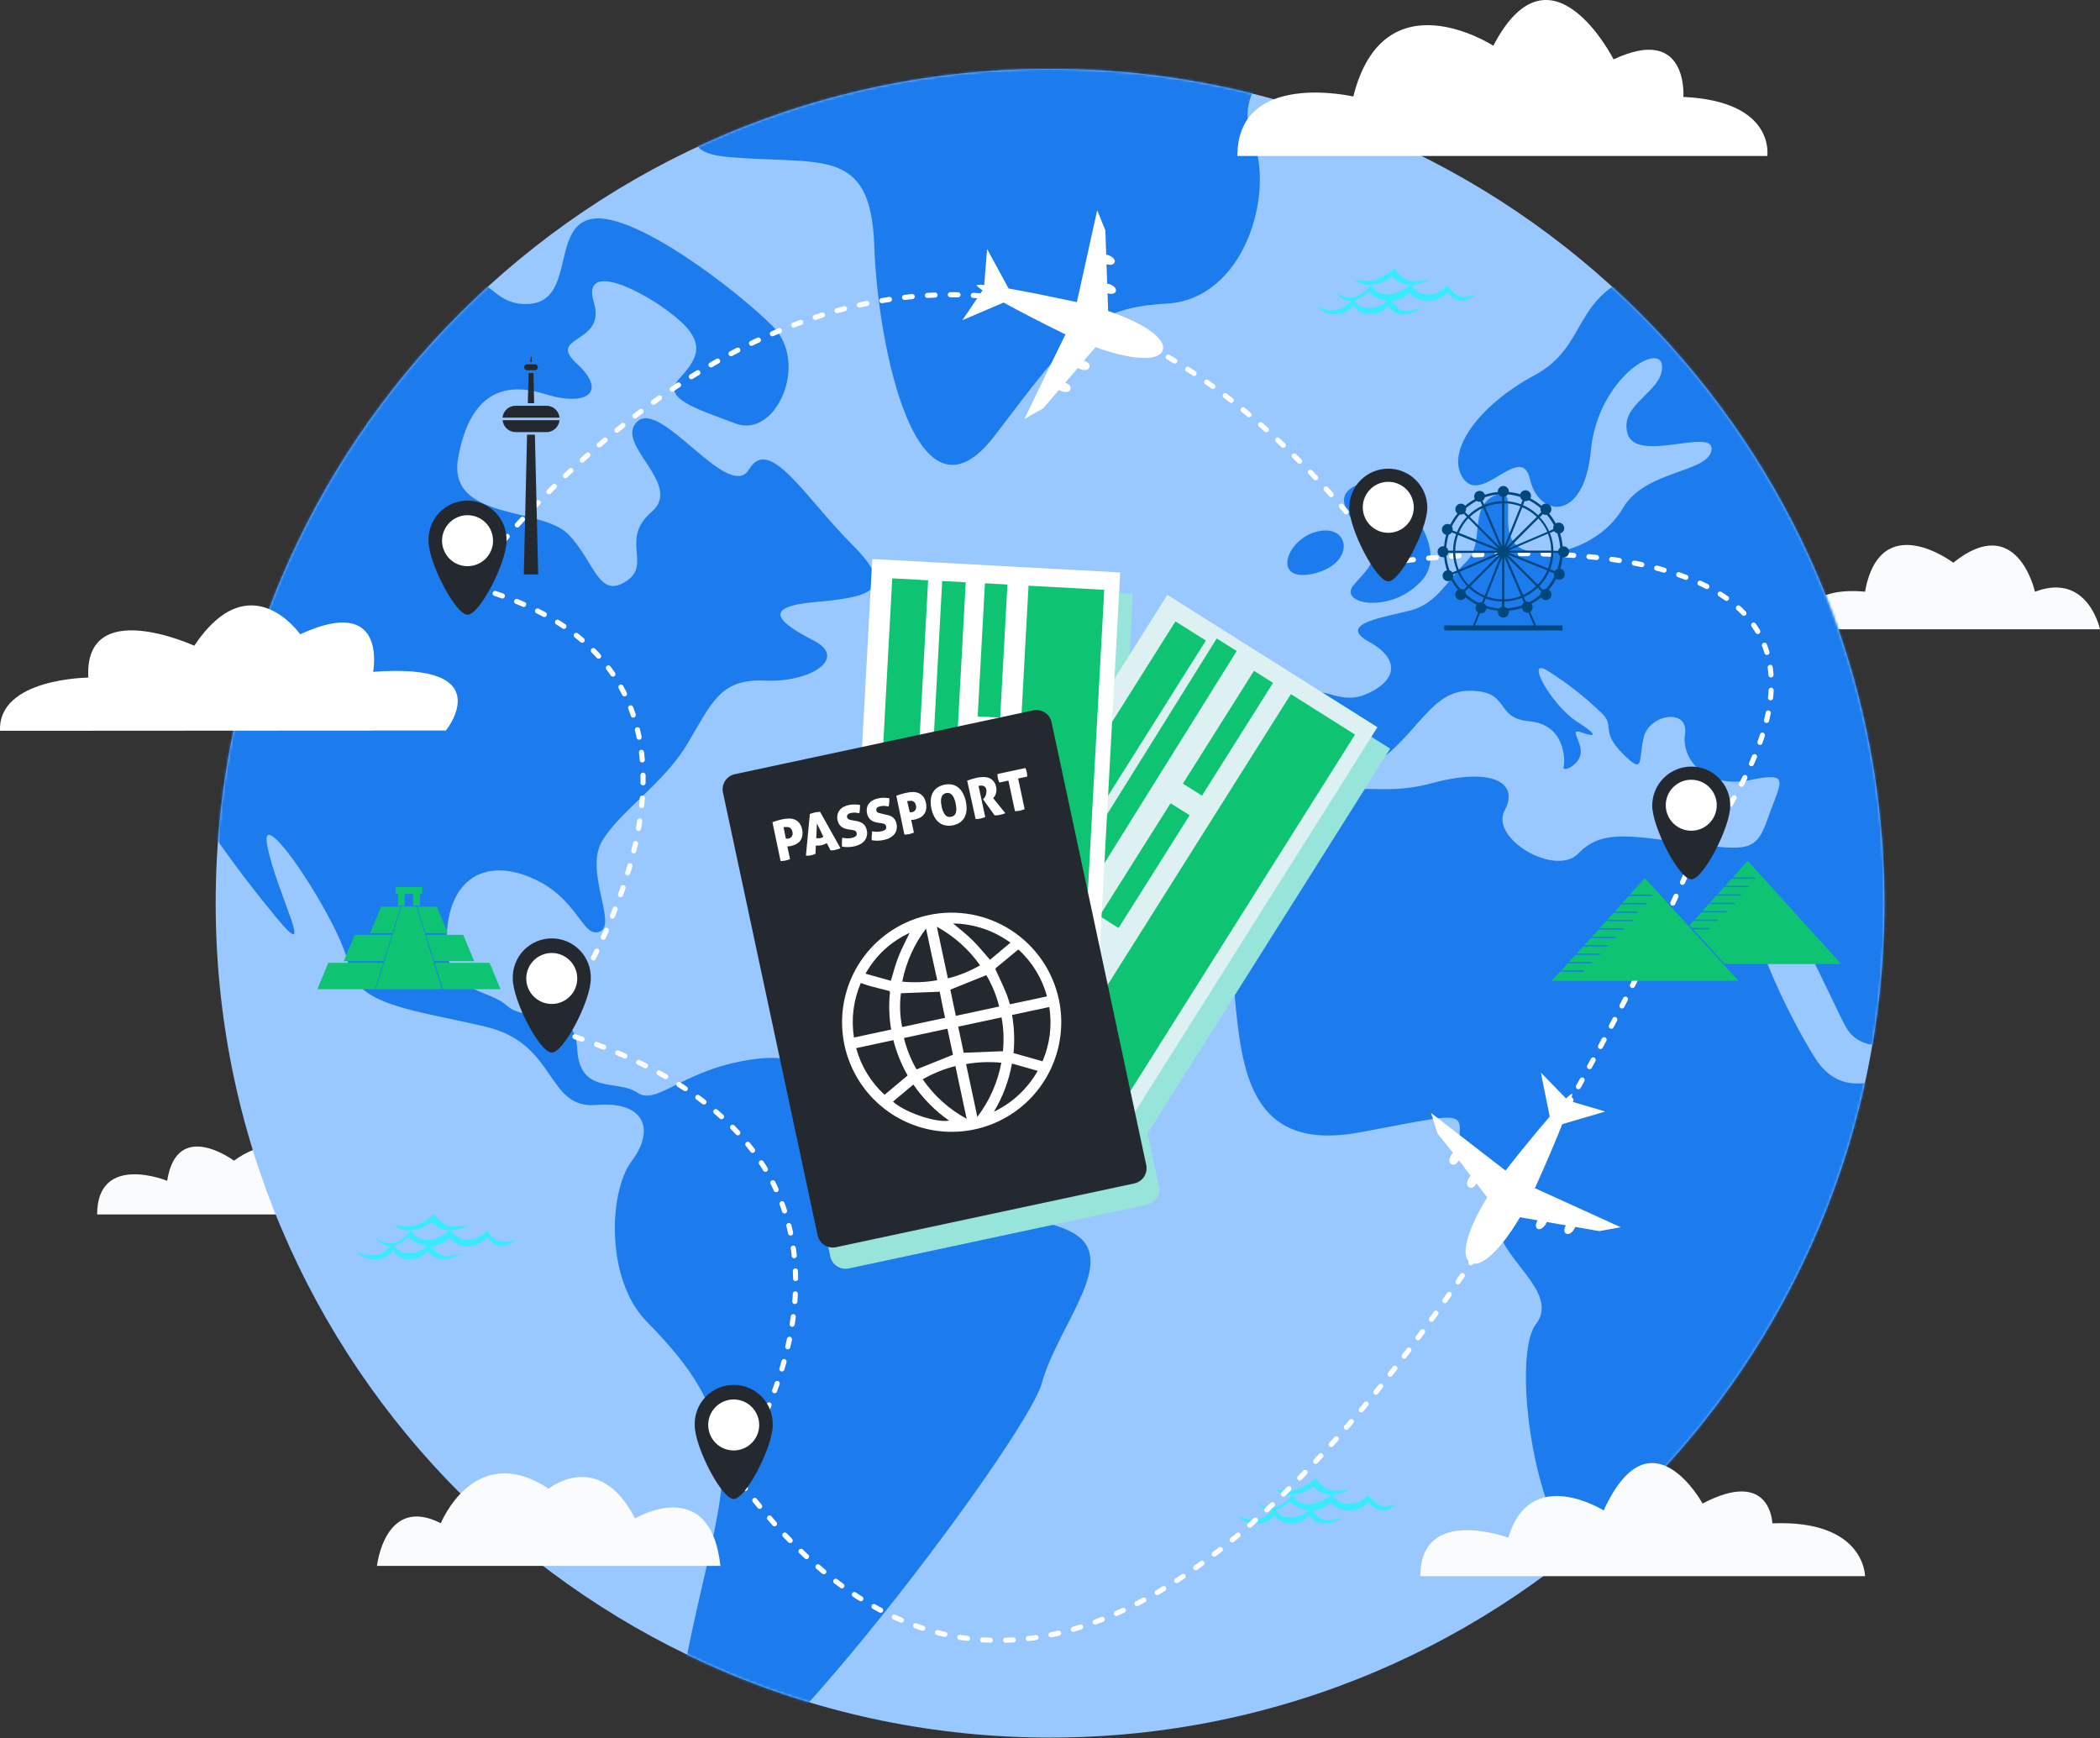 <svg width="824" height="682" viewBox="0 0 824 682" fill="none" xmlns="http://www.w3.org/2000/svg">
<rect x="0" y="0" width="824" height="682" fill="#333333" stroke="none"/>
<path d="M38.111 476.521H130.769C130.769 476.521 134.602 457.337 117.355 465.002C117.355 465.002 114.154 439.458 91.789 455.42C91.789 455.42 69.425 438.679 65.592 463.338C65.592 463.254 38.111 452.219 38.111 476.521Z" fill="#F9FBFC"/>
<path d="M709.272 246.919H824C824 246.919 819.262 224.302 798.477 232.177C798.477 232.177 791.549 200.589 766.426 220.785C766.426 220.785 737.849 199.136 731.784 232.177C731.784 232.241 705.819 228.576 709.272 246.919Z" fill="#F9FBFC"/>
<path d="M412.008 681.78C592.814 681.78 739.386 535.208 739.386 354.402C739.386 173.596 592.814 27.023 412.008 27.023C231.202 27.023 84.629 173.596 84.629 354.402C84.629 535.208 231.202 681.78 412.008 681.78Z" fill="#99C7FF"/>
<mask id="mask0_28_4" style="mask-type:luminance" maskUnits="userSpaceOnUse" x="84" y="27" width="656" height="655">
<path d="M412.008 681.78C592.814 681.78 739.386 535.208 739.386 354.402C739.386 173.596 592.814 27.023 412.008 27.023C231.202 27.023 84.629 173.596 84.629 354.402C84.629 535.208 231.202 681.78 412.008 681.78Z" fill="white"/>
</mask>
<g mask="url(#mask0_28_4)">
<path d="M5.891 111.574C42.891 98.244 106.573 117.007 122.83 124.967C139.087 132.927 157.871 128.779 174.066 114.101C190.26 99.423 190.449 120.945 208.139 119.218C225.828 117.491 216.162 87.967 232.819 85.798C249.477 83.629 288.499 113.364 303.113 127.915C317.728 142.467 304.461 172.138 288.688 166.2C272.915 160.261 259.543 156.302 266.45 148.679C273.357 141.056 277.906 134.844 264.934 124.251C251.962 113.659 227.955 102.097 233.009 118.649C238.063 135.202 214.182 131.537 226.333 142.677C238.484 153.817 230.377 159.819 213.698 154.576C197.02 149.332 184.216 154.997 179.773 179.656C175.329 204.316 212.519 198.82 222.964 209.623C233.409 220.426 234.736 234.893 245.434 228.239C256.131 221.584 242.97 211.708 255.689 200.863C268.409 190.017 240.653 174.202 250.087 165.379C259.522 156.555 286.056 197.409 293.995 184.079C301.934 170.749 316.022 195.345 334.47 213.793C352.917 232.24 340.408 234.346 319.35 236.283C298.291 238.221 305.851 244.412 319.35 251.382C332.848 258.353 317.875 267.913 299.997 267.05C282.118 266.187 278.938 276.653 269.504 292.194C260.069 307.735 243.833 317.759 236.42 329.721C229.008 341.682 242.359 362.656 235.346 365.52C228.334 368.384 227.07 352.19 208.223 344.293C189.375 336.396 175.729 345.767 175.245 368.069C174.761 390.37 190.681 387.232 198.936 394.624C207.191 402.015 225.575 393.149 226.481 411.471C227.386 429.792 242.359 423.327 250.13 428.76C257.9 434.193 268.682 418.609 297.722 415.366C326.762 412.123 355.781 437.668 366.31 461.148C376.84 484.628 402.11 473.299 420.916 483.681C439.721 494.063 415.251 519.481 408.765 542.793C402.279 566.104 277.801 730.425 268.03 702.965C258.258 675.504 278.79 617.909 282.771 586.321C286.751 554.733 269.756 534.959 253.625 518.407C237.494 501.854 238.884 467.445 247.876 455.567C256.868 443.69 253.541 431.918 233.914 433.561C214.288 435.204 218.605 409.638 190.955 402.963C163.305 396.287 139.656 394.834 136.729 378.577C133.801 362.32 101.16 312.916 104.867 331.827C108.573 350.737 124.851 380.03 108.152 359.687C91.452 339.345 52.789 290.194 59.38 262.607C65.971 235.02 21.201 241.864 16.273 213.077C11.345 184.289 -16.326 170.685 -66.762 186.606C-117.197 202.526 -132.76 143.688 -116.797 124.862C-82.577 84.471 -31.13 124.799 5.891 111.574ZM357.571 4.49C302.608 18.221 247.75 57.895 284.603 61.475C321.455 65.055 341.672 56.484 343.041 96.306C344.409 136.128 359.719 211.097 390.317 170.917C420.916 130.737 427.823 120.818 457.937 119.113C488.051 117.407 500.454 76.237 491.483 54.357C482.512 32.477 506.224 19.4 523.514 14.598C540.803 9.797 507.193 -33.184 357.676 4.385L357.571 4.49ZM645.127 106.667C616.403 115.596 623.69 135.707 602.084 147.268C580.477 158.829 566.81 177.193 574.16 187.764C581.509 198.335 596.966 173.213 600.336 188.059C603.705 202.905 621.542 205.243 624.216 176.856C626.891 148.469 651.761 133.58 652.161 143.73C652.561 153.881 635.104 158.471 638.641 170.222C642.179 181.973 672.799 167.442 671.556 176.54C670.314 185.637 645.528 184.374 636.872 199.283C628.217 214.193 607.517 220.468 596.861 215.182C586.205 209.897 597.282 189.912 586.669 194.355C576.055 198.799 582.857 212.992 575.444 220.3C568.032 227.607 563.862 236.725 553.649 239.463C543.435 242.201 524.166 244.665 537.265 251.888C550.363 259.111 547.373 267.787 535.559 272.567C523.745 277.348 515.996 265.365 513.7 276.779C511.405 288.193 513.869 313.569 534.59 302.618C555.312 291.668 560.05 271.03 576.539 271.03C593.028 271.03 586.142 281.812 600.104 283.013C614.066 284.213 614.255 298.259 613.518 300.786C612.781 303.313 619.478 300.449 620.215 295.774C620.952 291.099 615.329 285.561 620.468 287.351C625.606 289.141 628.028 289.077 618.488 282.949C608.949 276.821 597.766 257.11 607.517 263.344C615.086 268.123 622.143 273.67 628.575 279.896C633.777 284.887 627.859 286.803 636.725 295.711C645.591 304.619 642.706 297.985 645.022 289.098C647.339 280.212 662.69 277.664 661.153 288.088C659.616 298.512 670.04 309.504 686.571 306.072C703.102 302.639 698.68 306.682 693.857 320.581C689.035 334.48 686.15 333.911 661.932 330.753C637.715 327.594 628.091 325.846 619.204 334.964C610.317 344.083 584.457 329.089 590.417 317.928C596.377 306.767 584.879 301.081 561.967 307.272C539.055 313.463 531.495 304.029 521.008 316.706C510.52 329.384 481.501 357.118 484.323 389.001C487.145 420.884 490.641 452.324 533.853 444.259C577.066 436.193 573.57 435.204 572.075 450.998C570.58 466.792 600.336 456.747 589.659 473.109C578.982 489.472 613.982 504.697 602.652 519.586C591.323 534.474 605.474 624.985 633.777 616.456C662.08 607.927 729.615 564.272 718.917 532.221C708.219 500.17 710.494 485.639 731.552 465.044C752.611 444.448 769.458 411.702 753.369 418.062C737.28 424.422 722.518 431.392 712.157 415.072C701.796 398.751 680.717 355.812 691.246 353.349C701.775 350.885 717.148 389.843 724.266 402.921C731.384 415.998 753.243 410.291 772.912 395.887C792.58 381.483 796.539 374.07 782.725 367.647C768.91 361.224 763.772 371.501 755.18 355.244C746.588 338.987 759.918 340.776 766.131 349.284C772.343 357.792 790.411 358.276 803.341 354.338C816.271 350.4 843.774 361.667 846.322 377.503C848.87 393.339 866.412 448.092 880.585 413.303C894.757 378.514 918.49 357.139 925.84 382.388C933.189 407.638 1018.5 452.198 998.092 417.093C977.686 381.988 973.327 378.514 1010.73 376.534C1048.13 374.555 1062.76 344.525 1048.63 325.741C1034.5 306.956 1072.7 281.686 1098.48 276.547C1124.25 271.409 1151.13 228.871 1125.56 218.805C1100 208.738 1120.82 185.448 1150.16 186.606C1179.49 187.764 1185.96 189.996 1198.28 176.666C1210.6 163.336 1222.98 164.031 1233.09 182.647C1243.19 201.263 1317.93 161.925 1327.85 146.847C1337.77 131.769 1196.4 90.22 1154.26 96.601C1112.12 102.982 1096.04 114.396 1071.86 95.927C1047.69 77.459 1000.26 30.645 918.364 67.119C836.467 103.592 797.908 117.66 766.994 125.241C736.08 132.822 699.754 165.821 693.289 154.955C686.824 144.088 683.286 135.286 700.701 138.108C718.117 140.93 725.866 130.927 702.681 117.049C679.495 103.171 661.574 101.55 645.127 106.667ZM533.516 189.891C521.745 194.271 529.431 202 535.433 210.95C541.434 219.9 537.939 221.669 531.221 229.46C524.503 237.252 546.51 241.19 558.239 227.354C569.969 213.519 545.351 185.511 533.559 189.891H533.516ZM515.785 208.844C504.266 212.424 499.107 229.06 515.785 224.975C532.463 220.889 529.642 204.569 515.827 208.844H515.785Z" fill="#1C7CEE"/>
<g style="mix-blend-mode:multiply">
<path d="M387.495 291.183C385.266 290.337 383.398 288.745 382.21 286.677C381.409 287.762 380.378 288.657 379.191 289.297C378.005 289.938 376.691 290.309 375.344 290.383C373.922 290.497 372.495 290.219 371.218 289.581C369.941 288.942 368.863 287.967 368.1 286.761C370.533 286.672 372.901 285.945 374.965 284.655C372.341 285.258 369.629 285.373 366.963 284.992C364.777 283.971 362.939 282.331 361.677 280.275C361.677 280.275 356.855 284.781 352.454 285.118C350.227 285.394 347.967 285.2 345.82 284.55C346.813 285.485 348.017 286.165 349.33 286.532C350.643 286.898 352.026 286.941 353.359 286.656C356.024 286.355 358.535 285.254 360.561 283.497C362.297 285.362 364.658 286.524 367.195 286.761H367.932C367.174 287.351 362.688 290.699 358.603 290.509C357.349 290.483 356.125 290.124 355.055 289.469C353.986 288.814 353.11 287.887 352.517 286.782C352.517 286.782 348.579 291.731 344.767 291.857C342.521 291.937 340.334 291.128 338.681 289.604C339.238 290.611 340.052 291.454 341.039 292.045C342.027 292.637 343.153 292.957 344.304 292.973H344.62C342.873 295.003 340.418 296.291 337.755 296.574C335.679 296.609 333.617 296.23 331.69 295.458C331.69 295.458 332.932 298.027 338.218 298.154C339.646 298.258 341.077 297.98 342.361 297.347C343.646 296.714 344.738 295.749 345.525 294.553C346.148 295.737 347.116 296.703 348.301 297.324C349.486 297.944 350.831 298.19 352.159 298.027C353.499 298.112 354.839 297.859 356.057 297.292C357.274 296.726 358.33 295.864 359.129 294.784C359.805 295.841 360.741 296.706 361.847 297.296C362.954 297.886 364.193 298.181 365.447 298.154C367.975 297.998 370.401 297.096 372.417 295.564C372.417 295.564 367.237 297.48 364.668 296.574C363.017 295.778 361.639 294.51 360.709 292.931C363.282 292.709 365.703 291.617 367.574 289.836C368.628 290.989 369.942 291.875 371.407 292.421C372.872 292.966 374.445 293.156 375.997 292.973C378.522 292.662 380.841 291.424 382.504 289.499C383.104 290.432 383.898 291.226 384.832 291.826C385.766 292.425 386.818 292.817 387.917 292.973C388.987 292.928 390.038 292.666 391.004 292.202C391.971 291.739 392.833 291.084 393.539 290.278C391.658 291.17 389.555 291.486 387.495 291.183ZM351.274 295.669C350.2 295.675 349.141 295.418 348.19 294.918C347.238 294.419 346.425 293.693 345.82 292.805C347.963 292.201 349.896 291.013 351.401 289.372C353.422 291.332 356.022 292.588 358.813 292.952C356.757 294.816 354.047 295.792 351.274 295.669Z" fill="#39EAFF"/>
<path d="M456.989 403.742C454.759 402.896 452.891 401.303 451.703 399.235C450.907 400.325 449.877 401.223 448.689 401.864C447.502 402.505 446.186 402.873 444.838 402.942C443.415 403.055 441.988 402.778 440.712 402.139C439.435 401.501 438.357 400.526 437.594 399.32C440.029 399.242 442.399 398.515 444.459 397.214C441.834 397.806 439.123 397.92 436.457 397.551C434.272 396.518 432.436 394.872 431.171 392.812C431.171 392.813 426.349 397.319 421.968 397.656C419.742 397.934 417.482 397.74 415.335 397.087C416.325 398.019 417.526 398.697 418.835 399.064C420.144 399.431 421.523 399.475 422.853 399.193C425.518 398.892 428.029 397.791 430.055 396.034C431.799 397.889 434.155 399.048 436.688 399.299H437.425C436.667 399.867 432.203 403.237 428.097 403.026C426.845 403.002 425.622 402.646 424.553 401.995C423.484 401.344 422.606 400.421 422.011 399.32C422.011 399.32 418.073 404.268 414.261 404.374C412.015 404.454 409.827 403.644 408.175 402.12C408.732 403.128 409.545 403.97 410.533 404.562C411.52 405.154 412.647 405.474 413.798 405.49H414.114C412.377 407.533 409.917 408.824 407.248 409.091C405.173 409.126 403.111 408.747 401.183 407.975C401.183 407.975 402.426 410.565 407.712 410.67C409.14 410.775 410.57 410.496 411.855 409.863C413.139 409.23 414.232 408.266 415.019 407.069C415.643 408.253 416.611 409.22 417.794 409.844C418.978 410.468 420.323 410.719 421.653 410.565C422.995 410.647 424.336 410.391 425.553 409.821C426.771 409.25 427.826 408.384 428.623 407.301C429.295 408.36 430.231 409.227 431.338 409.818C432.445 410.408 433.686 410.702 434.941 410.67C437.469 410.514 439.894 409.613 441.911 408.08C441.911 408.08 436.731 409.996 434.161 409.091C432.51 408.295 431.133 407.027 430.202 405.448C432.779 405.236 435.203 404.142 437.067 402.352C438.122 403.506 439.436 404.392 440.901 404.937C442.365 405.483 443.939 405.672 445.491 405.49C448.02 405.174 450.345 403.937 452.019 402.015C452.613 402.949 453.403 403.744 454.334 404.343C455.264 404.943 456.314 405.334 457.41 405.49C458.482 405.449 459.534 405.189 460.501 404.726C461.468 404.262 462.33 403.605 463.033 402.794C461.156 403.701 459.053 404.031 456.989 403.742ZM420.768 408.249C419.692 408.253 418.631 407.992 417.68 407.489C416.729 406.985 415.916 406.255 415.314 405.363C417.457 404.76 419.389 403.571 420.894 401.931C422.909 403.9 425.512 405.157 428.307 405.511C426.254 407.382 423.544 408.366 420.768 408.249Z" fill="#39EAFF"/>
<path d="M573.022 116.312C570.832 115.445 569.004 113.855 567.842 111.806C567.047 112.899 566.019 113.801 564.831 114.446C563.643 115.091 562.326 115.462 560.977 115.533C559.552 115.64 558.126 115.357 556.85 114.715C555.574 114.074 554.496 113.097 553.733 111.89C556.168 111.812 558.538 111.085 560.598 109.784C557.979 110.375 555.276 110.489 552.616 110.121C550.372 109.078 548.493 107.383 547.225 105.256C547.225 105.256 542.382 109.763 538.002 110.1C535.775 110.376 533.515 110.182 531.368 109.531C532.358 110.463 533.559 111.141 534.869 111.508C536.178 111.874 537.556 111.919 538.886 111.637C541.551 111.336 544.062 110.235 546.088 108.478C547.832 110.332 550.189 111.492 552.722 111.742H553.459C552.722 112.311 548.236 115.68 544.13 115.47C542.878 115.446 541.655 115.09 540.586 114.439C539.517 113.788 538.64 112.864 538.044 111.763C538.044 111.763 534.127 116.712 530.294 116.818C529.185 116.86 528.078 116.683 527.037 116.296C525.996 115.91 525.042 115.321 524.229 114.564C524.771 115.616 525.588 116.5 526.593 117.123C527.598 117.746 528.754 118.085 529.936 118.102H530.147C528.423 120.15 525.967 121.442 523.303 121.703C521.22 121.74 519.151 121.361 517.217 120.587C517.217 120.587 518.459 123.177 523.745 123.283C525.173 123.387 526.604 123.108 527.888 122.475C529.173 121.842 530.265 120.878 531.052 119.682C531.676 120.865 532.644 121.833 533.828 122.457C535.012 123.08 536.357 123.332 537.686 123.177C539.024 123.272 540.365 123.031 541.586 122.476C542.807 121.92 543.87 121.068 544.677 119.997C545.353 121.054 546.289 121.919 547.395 122.509C548.502 123.099 549.741 123.394 550.995 123.367C553.523 123.211 555.949 122.309 557.965 120.777C557.965 120.777 552.806 122.693 550.216 121.787C548.565 120.991 547.187 119.723 546.257 118.144C548.834 117.898 551.25 116.775 553.101 114.964C554.152 116.122 555.466 117.011 556.931 117.557C558.397 118.103 559.972 118.29 561.524 118.102C564.054 117.786 566.378 116.549 568.053 114.627C568.647 115.562 569.437 116.356 570.367 116.956C571.298 117.556 572.347 117.947 573.444 118.102C574.515 118.062 575.567 117.802 576.535 117.338C577.502 116.874 578.363 116.217 579.066 115.407C577.188 116.308 575.082 116.624 573.022 116.312ZM536.822 120.819C535.743 120.825 534.679 120.564 533.724 120.061C532.769 119.558 531.953 118.827 531.347 117.934C533.487 117.334 535.419 116.153 536.928 114.522C538.957 116.479 541.565 117.727 544.362 118.081C542.308 119.953 539.598 120.937 536.822 120.819Z" fill="#39EAFF"/>
<path d="M542.108 590.87C539.882 590.029 538.014 588.445 536.823 586.385C536.022 587.47 534.991 588.365 533.804 589.005C532.618 589.646 531.304 590.017 529.957 590.091C528.536 590.195 527.112 589.914 525.837 589.276C524.562 588.639 523.483 587.669 522.713 586.469C525.146 586.38 527.513 585.653 529.578 584.363C526.953 584.955 524.242 585.069 521.576 584.7C519.39 583.679 517.552 582.039 516.29 579.983C516.29 579.983 511.468 584.468 507.067 584.805C504.841 585.079 502.583 584.893 500.433 584.258C501.425 585.193 502.63 585.873 503.943 586.24C505.256 586.606 506.639 586.649 507.972 586.364C510.64 586.073 513.154 584.971 515.174 583.205C516.915 585.067 519.272 586.234 521.808 586.49H522.545C521.787 587.08 517.301 590.428 513.195 590.217C511.945 590.196 510.724 589.841 509.658 589.19C508.592 588.538 507.719 587.613 507.13 586.511C507.13 586.511 503.192 591.46 499.38 591.565C498.269 591.613 497.158 591.441 496.114 591.058C495.069 590.675 494.111 590.089 493.294 589.333C493.851 590.34 494.665 591.183 495.652 591.775C496.639 592.366 497.766 592.686 498.917 592.702H499.149C497.405 594.74 494.95 596.035 492.283 596.324C490.207 596.348 488.146 595.961 486.218 595.187C486.218 595.187 487.461 597.778 492.747 597.883C494.174 597.994 495.604 597.721 496.889 597.091C498.175 596.461 499.267 595.499 500.054 594.303C500.681 595.483 501.65 596.446 502.834 597.066C504.017 597.686 505.361 597.934 506.688 597.778C508.03 597.861 509.372 597.606 510.59 597.036C511.808 596.466 512.863 595.598 513.658 594.513C514.33 595.573 515.266 596.44 516.373 597.03C517.48 597.621 518.721 597.915 519.976 597.883C522.502 597.734 524.927 596.84 526.946 595.314C526.946 595.314 521.766 597.209 519.196 596.324C517.536 595.533 516.155 594.255 515.237 592.66C517.813 592.448 520.238 591.355 522.103 589.565C523.154 590.723 524.467 591.614 525.932 592.164C527.397 592.713 528.972 592.905 530.526 592.723C533.051 592.399 535.368 591.154 537.033 589.228C537.635 590.162 538.429 590.957 539.362 591.559C540.295 592.162 541.346 592.559 542.445 592.723C543.516 592.678 544.567 592.416 545.533 591.952C546.5 591.489 547.362 590.834 548.068 590.028C546.206 590.883 544.134 591.175 542.108 590.87ZM505.887 595.377C504.813 595.383 503.754 595.126 502.802 594.626C501.851 594.127 501.038 593.401 500.433 592.513C502.576 591.909 504.509 590.721 506.014 589.08C508.033 591.039 510.635 592.288 513.426 592.639C512.413 593.572 511.225 594.294 509.931 594.764C508.637 595.234 507.263 595.442 505.887 595.377Z" fill="#39EAFF"/>
<path d="M196.261 487.177C194.032 486.331 192.164 484.739 190.976 482.671C190.181 483.758 189.155 484.654 187.971 485.295C186.787 485.936 185.476 486.306 184.132 486.377C182.706 486.49 181.276 486.212 179.996 485.574C178.716 484.936 177.634 483.962 176.866 482.755C179.3 482.671 181.669 481.944 183.731 480.649C181.115 481.251 178.41 481.373 175.75 481.007C173.562 479.981 171.723 478.333 170.465 476.269C170.465 476.269 165.621 480.776 161.241 481.113C159.014 481.388 156.755 481.195 154.607 480.544C155.6 481.479 156.804 482.159 158.117 482.526C159.431 482.893 160.813 482.935 162.146 482.65C164.804 482.346 167.308 481.245 169.327 479.491C171.071 481.345 173.428 482.505 175.961 482.755H176.698C175.961 483.345 171.475 486.714 167.369 486.504C166.117 486.479 164.894 486.124 163.825 485.472C162.756 484.821 161.879 483.898 161.283 482.797C161.283 482.797 157.366 487.746 153.533 487.851C152.424 487.894 151.317 487.717 150.276 487.33C149.235 486.943 148.281 486.355 147.468 485.598C148.025 486.606 148.839 487.448 149.826 488.04C150.814 488.631 151.94 488.951 153.091 488.967H153.302C151.578 491.015 149.121 492.307 146.458 492.569C144.375 492.605 142.306 492.226 140.372 491.452C140.372 491.452 141.614 494.022 146.9 494.148C148.328 494.252 149.758 493.974 151.043 493.341C152.328 492.708 153.42 491.743 154.207 490.547C154.83 491.731 155.798 492.697 156.983 493.318C158.167 493.938 159.513 494.184 160.841 494.022C162.181 494.11 163.523 493.859 164.741 493.292C165.959 492.725 167.015 491.861 167.811 490.779C168.487 491.835 169.423 492.7 170.529 493.29C171.635 493.88 172.875 494.176 174.129 494.148C176.657 493.992 179.082 493.091 181.099 491.558C181.099 491.558 175.94 493.474 173.35 492.569C171.699 491.772 170.321 490.505 169.391 488.925C171.969 488.7 174.396 487.609 176.277 485.83C177.328 486.987 178.642 487.876 180.107 488.422C181.573 488.968 183.148 489.155 184.7 488.967C187.23 488.652 189.554 487.415 191.228 485.493C191.823 486.427 192.612 487.221 193.543 487.821C194.474 488.421 195.523 488.812 196.619 488.967C197.691 488.927 198.743 488.667 199.71 488.203C200.678 487.74 201.539 487.082 202.242 486.272C200.383 487.161 198.301 487.476 196.261 487.177ZM160.062 491.663C158.984 491.673 157.92 491.417 156.965 490.917C156.01 490.418 155.193 489.69 154.586 488.799C156.729 488.195 158.662 487.007 160.167 485.366C162.198 487.324 164.803 488.579 167.601 488.946C165.544 490.81 162.834 491.786 160.062 491.663Z" fill="#39EAFF"/>
</g>
</g>
<g style="mix-blend-mode:multiply">
<path d="M450.313 444.744L545.478 293.753L463.054 241.801L442.269 274.821L444.522 233.02L347.252 227.734L343.251 301.439L293.384 312.095C292.601 312.258 291.858 312.574 291.198 313.024C290.537 313.474 289.971 314.05 289.533 314.719C289.095 315.387 288.793 316.136 288.645 316.922C288.496 317.707 288.504 318.514 288.667 319.297L325.815 493.052C326.162 494.628 327.12 496.001 328.477 496.873C329.834 497.745 331.481 498.045 333.059 497.706L450.082 472.689C451.656 472.35 453.033 471.403 453.912 470.054C454.792 468.705 455.103 467.064 454.778 465.486L450.313 444.744Z" fill="#97E4DB"/>
</g>
<path d="M458.057 233.398L346.934 409.721L429.35 461.661L540.473 285.338L458.057 233.398Z" fill="#DDF1F2"/>
<path d="M380.506 370.527L357.568 406.924L399.399 433.287L422.338 396.89L380.506 370.527Z" fill="#0EC472"/>
<path d="M461.223 243.816L419.017 310.785L430.954 318.308L473.159 251.338L461.223 243.816Z" fill="#0EC472"/>
<path d="M477.41 250.533L410.454 357.915L418.313 362.814L485.268 255.433L477.41 250.533Z" fill="#0EC472"/>
<path d="M492.037 263.219L464.147 307.473L471.629 312.189L499.52 267.934L492.037 263.219Z" fill="#0EC472"/>
<path d="M459.305 315.16L431.415 359.415L438.898 364.13L466.788 319.876L459.305 315.16Z" fill="#0EC472"/>
<path d="M506.516 272.364L403.006 436.608L428.179 452.473L531.689 288.229L506.516 272.364Z" fill="#0EC472"/>
<path d="M342.271 219.335L330.963 427.446L428.237 432.731L439.545 224.621L342.271 219.335Z" fill="white"/>
<path d="M341.244 376.903L338.91 419.863L388.283 422.545L390.617 379.586L341.244 376.903Z" fill="#0EC472"/>
<path d="M350.098 226.919L345.804 305.962L359.892 306.727L364.187 227.684L350.098 226.919Z" fill="#0EC472"/>
<path d="M369.702 227.973L362.848 354.118L372.079 354.62L378.933 228.475L369.702 227.973Z" fill="#0EC472"/>
<path d="M386.464 228.865L383.626 281.098L392.458 281.578L395.296 229.345L386.464 228.865Z" fill="#0EC472"/>
<path d="M383.14 290.16L380.302 342.393L389.133 342.873L391.971 290.64L383.14 290.16Z" fill="#0EC472"/>
<path d="M403.572 229.812L393.039 423.667L422.751 425.281L433.284 231.427L403.572 229.812Z" fill="#0EC472"/>
<path d="M449.766 457.147C450.091 458.724 449.779 460.366 448.9 461.715C448.021 463.064 446.644 464.01 445.07 464.349L328.047 489.367C326.472 489.705 324.827 489.405 323.473 488.533C322.12 487.66 321.167 486.287 320.824 484.713L283.676 310.958C283.509 310.176 283.499 309.37 283.645 308.584C283.791 307.799 284.091 307.05 284.527 306.381C284.964 305.712 285.528 305.135 286.188 304.685C286.848 304.234 287.59 303.919 288.372 303.756L405.395 278.738C406.175 278.568 406.981 278.553 407.767 278.695C408.552 278.837 409.302 279.133 409.973 279.565C410.644 279.998 411.223 280.558 411.677 281.215C412.131 281.872 412.451 282.611 412.618 283.392L449.766 457.147Z" fill="#242930"/>
<path d="M364.457 359.035C356.141 360.806 348.536 365.003 342.604 371.095C336.673 377.188 332.68 384.902 331.132 393.263C329.583 401.623 330.548 410.256 333.904 418.068C337.261 425.881 342.858 432.523 349.989 437.155C357.119 441.787 365.463 444.201 373.965 444.092C382.468 443.983 390.747 441.356 397.756 436.543C404.766 431.729 410.191 424.946 413.346 417.05C416.501 409.154 417.245 400.5 415.482 392.182C413.107 381.022 406.398 371.263 396.83 365.047C387.263 358.832 375.619 356.67 364.457 359.035ZM356.897 366.048C355.507 368.996 353.928 371.944 352.685 375.019C351.443 378.093 350.58 381.336 349.569 384.832L339.608 382.052C343.518 375.011 349.576 369.403 356.897 366.048ZM337.776 385.674C338.829 386.053 339.776 386.454 340.787 386.727C343.314 387.422 345.841 388.054 348.368 388.686C348.832 388.812 349.274 388.812 349.19 389.507C348.705 394.237 348.854 399.01 349.632 403.701C349.632 403.701 349.632 403.827 349.632 403.974L335.08 407.091C333.931 399.841 334.866 392.414 337.776 385.674ZM347.084 429.561C341.707 424.643 337.843 418.295 335.944 411.261L350.537 408.123C351.787 412.968 353.67 417.627 356.139 421.98L347.084 429.561ZM350.432 432.214L358.392 425.538C362.167 431.07 366.92 435.866 372.417 439.69C367.405 440.659 355.149 436.531 350.432 432.277V432.214ZM379.304 438.995C372.419 435.252 366.511 429.943 362.057 423.496C366.073 421.182 370.388 419.432 374.881 418.294L379.304 438.995ZM373.934 413.851L359.635 419.6C357.402 415.752 355.736 411.603 354.686 407.281L371.744 403.637L373.934 413.851ZM370.838 399.363L353.991 402.985C353.099 398.619 352.936 394.136 353.507 389.718L368.732 389.128C369.343 392.413 370.08 395.867 370.838 399.426V399.363ZM367.7 384.621C363.191 385.426 358.593 385.61 354.033 385.169C355.504 377.603 358.696 370.477 363.362 364.342C364.836 371.333 366.268 377.988 367.785 384.727L367.7 384.621ZM399.373 372.702C399.373 372.702 399.499 372.702 399.646 372.597C405.046 377.529 408.925 383.899 410.829 390.96L396.277 394.056C395.772 392.54 395.35 390.939 394.719 389.444C393.497 386.559 392.171 383.716 390.844 380.873C390.654 380.452 390.423 380.178 390.844 379.736C393.792 377.356 396.593 374.998 399.373 372.702ZM396.424 369.922L388.464 376.598C386.106 373.945 384.021 371.312 381.662 368.975C379.304 366.637 376.629 364.595 373.997 362.341C382.079 362.457 389.924 365.084 396.445 369.859L396.424 369.922ZM367.574 363.605C374.319 367.3 380.131 372.486 384.568 378.767C380.612 381.045 376.36 382.767 371.933 383.884C370.501 377.103 369.069 370.428 367.595 363.563L367.574 363.605ZM372.86 388.328L387.011 382.621C389.28 386.463 390.983 390.612 392.065 394.94L375.05 398.583C374.313 395.045 373.576 391.655 372.881 388.286L372.86 388.328ZM375.955 402.837L392.992 399.194C393.801 403.568 393.985 408.035 393.539 412.461L378.145 413.072C377.472 409.808 376.735 406.396 375.976 402.795L375.955 402.837ZM383.494 438.237C381.999 431.203 380.546 424.422 379.072 417.515C383.638 416.708 388.293 416.531 392.908 416.989C391.47 424.692 388.254 431.954 383.515 438.195L383.494 438.237ZM389.959 436.257C393.467 430.426 395.879 424.003 397.077 417.305L407.185 420.169C403.226 427.151 397.221 432.751 389.98 436.215L389.959 436.257ZM409.06 416.42L397.688 413.198C398.168 408.211 397.977 403.182 397.119 398.246L411.713 395.13C412.878 402.319 411.964 409.691 409.081 416.378L409.06 416.42Z" fill="white"/>
<path d="M303.092 322.604L304.566 322.098C305.404 321.837 306.254 321.619 307.114 321.445C307.883 321.279 308.666 321.188 309.452 321.172C310.226 321.139 310.999 321.261 311.726 321.53C312.451 321.799 313.091 322.257 313.579 322.856C314.185 323.638 314.59 324.556 314.759 325.531C314.944 326.398 314.944 327.295 314.759 328.163C314.612 328.848 314.309 329.489 313.874 330.037C313.442 330.545 312.912 330.96 312.316 331.259C311.702 331.567 311.051 331.794 310.378 331.933L309.536 332.08H308.925L309.999 337.071L309.031 337.45C308.755 337.537 308.473 337.608 308.188 337.661C307.563 337.777 306.929 337.848 306.293 337.871L303.092 322.604ZM308.357 329.069C308.481 329.099 308.611 329.099 308.736 329.069H309.283C309.561 329.025 309.827 328.926 310.066 328.777C310.304 328.629 310.511 328.435 310.673 328.205C310.844 327.936 310.955 327.633 310.998 327.317C311.042 327.001 311.017 326.679 310.926 326.373C310.849 326 310.706 325.644 310.505 325.32C310.336 325.076 310.112 324.874 309.852 324.731C309.592 324.595 309.303 324.522 309.01 324.52C308.709 324.479 308.405 324.479 308.104 324.52H307.788H307.451L308.357 329.069Z" fill="white"/>
<path d="M319.96 335.05L319.076 335.366C318.822 335.456 318.561 335.526 318.297 335.577C317.998 335.644 317.696 335.694 317.391 335.724H316.233L317.77 319.361L318.781 319.046C319.098 318.942 319.422 318.857 319.75 318.793L320.655 318.645L321.771 318.519L329.795 332.839C329.111 333.112 328.407 333.331 327.689 333.492L326.825 333.639H325.878L324.425 330.838C324.07 331.022 323.704 331.184 323.33 331.323C322.991 331.466 322.638 331.572 322.277 331.639C321.938 331.72 321.593 331.769 321.245 331.786C320.873 331.807 320.5 331.807 320.129 331.786L319.96 335.05ZM320.55 323.089L320.276 328.901H321.013H321.687L322.382 328.69L323.098 328.374L320.55 323.089Z" fill="white"/>
<path d="M335.207 321.993C335.803 322.086 336.394 322.213 336.976 322.372C337.485 322.512 337.968 322.733 338.408 323.025C338.841 323.307 339.207 323.681 339.482 324.12C339.795 324.654 340.016 325.238 340.134 325.847C340.278 326.541 340.278 327.258 340.134 327.953C339.998 328.614 339.71 329.234 339.292 329.764C338.835 330.352 338.261 330.839 337.607 331.196C336.823 331.624 335.978 331.929 335.101 332.101C334.313 332.276 333.508 332.368 332.701 332.375C331.917 332.389 331.134 332.325 330.363 332.185C330.33 331.631 330.33 331.076 330.363 330.522C330.363 329.932 330.363 329.321 330.511 328.69C331.697 328.978 332.929 329.021 334.133 328.816C334.724 328.704 335.284 328.467 335.775 328.121C335.949 327.962 336.074 327.757 336.138 327.53C336.201 327.303 336.199 327.063 336.133 326.836C336.101 326.628 336.014 326.431 335.881 326.268C335.758 326.126 335.607 326.012 335.438 325.931C335.265 325.843 335.081 325.779 334.891 325.741L334.301 325.636L333.017 325.447C332.486 325.37 331.964 325.243 331.458 325.068C330.992 324.924 330.556 324.696 330.174 324.394C329.795 324.105 329.473 323.748 329.226 323.341C328.944 322.858 328.745 322.331 328.636 321.782C328.479 321.089 328.479 320.37 328.636 319.677C328.755 319.051 329.015 318.461 329.394 317.95C329.802 317.426 330.31 316.989 330.89 316.665C331.55 316.304 332.259 316.041 332.996 315.886C333.688 315.741 334.394 315.664 335.101 315.654C335.876 315.655 336.65 315.704 337.418 315.802C337.46 316.327 337.46 316.855 337.418 317.381C337.397 317.949 337.319 318.513 337.186 319.066C336.786 319.066 336.302 318.918 335.775 318.855C335.133 318.795 334.485 318.845 333.859 319.003C333.635 319.043 333.417 319.107 333.206 319.192C333.018 319.272 332.847 319.386 332.701 319.529C332.554 319.651 332.444 319.811 332.385 319.992C332.331 320.207 332.331 320.431 332.385 320.645C332.412 320.821 332.482 320.988 332.588 321.132C332.695 321.275 332.835 321.39 332.996 321.466C333.337 321.622 333.698 321.728 334.07 321.782L335.207 321.993Z" fill="white"/>
<path d="M346.873 319.487C347.526 319.613 348.116 319.74 348.663 319.887C349.163 320.024 349.639 320.237 350.074 320.519C350.503 320.807 350.868 321.18 351.148 321.614C351.467 322.146 351.689 322.731 351.801 323.341C351.942 324.036 351.942 324.752 351.801 325.447C351.664 326.103 351.384 326.722 350.98 327.258C350.516 327.834 349.944 328.314 349.295 328.669C348.503 329.097 347.651 329.402 346.768 329.574C345.987 329.754 345.19 329.853 344.388 329.869C343.606 329.864 342.824 329.8 342.051 329.679C341.997 329.126 341.997 328.569 342.051 328.016C342.069 327.403 342.118 326.791 342.198 326.184C343.387 326.421 344.611 326.421 345.799 326.184C346.397 326.097 346.963 325.858 347.442 325.489C347.656 325.231 347.773 324.907 347.773 324.573C347.773 324.238 347.656 323.914 347.442 323.657C347.322 323.515 347.18 323.394 347.021 323.299C346.846 323.22 346.662 323.164 346.473 323.13L345.862 323.004L344.578 322.814C344.047 322.755 343.524 322.634 343.02 322.456C342.567 322.296 342.141 322.069 341.756 321.782C341.374 321.483 341.046 321.12 340.787 320.708C340.164 319.603 339.941 318.316 340.156 317.065C340.275 316.44 340.534 315.849 340.914 315.338C341.316 314.809 341.825 314.371 342.409 314.054C343.064 313.682 343.775 313.419 344.515 313.275C345.205 313.111 345.911 313.026 346.621 313.022C347.395 313.03 348.169 313.086 348.937 313.19C348.97 313.716 348.97 314.244 348.937 314.77C348.899 315.33 348.814 315.887 348.684 316.433L347.273 316.223C346.631 316.174 345.985 316.224 345.357 316.37C345.139 316.415 344.927 316.486 344.725 316.581C344.533 316.656 344.355 316.763 344.199 316.897C344.057 317.022 343.948 317.182 343.883 317.36C343.829 317.574 343.829 317.799 343.883 318.013C343.907 318.193 343.975 318.364 344.082 318.511C344.188 318.658 344.33 318.776 344.494 318.855C344.839 318.993 345.2 319.092 345.568 319.15L346.873 319.487Z" fill="white"/>
<path d="M351.696 312.222L353.17 311.717C353.999 311.453 354.843 311.235 355.697 311.064C356.471 310.889 357.261 310.791 358.055 310.769C358.822 310.747 359.586 310.869 360.309 311.127C361.037 311.411 361.682 311.875 362.183 312.475C362.785 313.256 363.183 314.175 363.341 315.149C363.538 316.009 363.538 316.901 363.341 317.761C363.221 318.454 362.915 319.101 362.457 319.635C362.038 320.153 361.514 320.577 360.919 320.877C360.296 321.18 359.638 321.406 358.961 321.551L358.14 321.699H357.529L358.603 326.689C358.28 326.827 357.949 326.946 357.613 327.047C357.343 327.139 357.069 327.216 356.792 327.279C356.159 327.396 355.518 327.466 354.875 327.49L351.696 312.222ZM356.96 318.687H357.255H357.782C358.059 318.643 358.325 318.544 358.564 318.396C358.802 318.248 359.009 318.053 359.171 317.824C359.334 317.566 359.439 317.277 359.479 316.975C359.519 316.673 359.493 316.367 359.403 316.076C359.336 315.703 359.2 315.346 359.003 315.023C358.833 314.772 358.601 314.569 358.329 314.433C358.077 314.293 357.796 314.214 357.508 314.202C357.196 314.196 356.884 314.232 356.581 314.307H356.286H355.949L356.96 318.687Z" fill="white"/>
<path d="M365.489 317.36C365.25 316.282 365.151 315.178 365.194 314.075C365.246 313.108 365.474 312.159 365.868 311.274C366.282 310.448 366.88 309.728 367.616 309.168C368.49 308.559 369.476 308.13 370.517 307.906C371.558 307.682 372.634 307.667 373.681 307.863C374.585 308.086 375.427 308.511 376.145 309.105C376.871 309.741 377.465 310.514 377.893 311.38C378.875 313.336 379.346 315.51 379.261 317.697C379.213 318.66 378.977 319.604 378.566 320.477C378.171 321.309 377.578 322.032 376.84 322.583C375.977 323.211 374.983 323.636 373.933 323.825C372.893 324.055 371.815 324.055 370.775 323.825C369.869 323.63 369.023 323.218 368.311 322.625C367.585 321.997 366.991 321.231 366.563 320.372C366.064 319.424 365.702 318.41 365.489 317.36ZM374.986 315.254C374.313 312.138 373.07 310.769 371.259 311.169C369.448 311.569 368.816 313.275 369.469 316.434C369.657 317.653 370.15 318.804 370.901 319.782C371.184 320.108 371.555 320.346 371.969 320.469C372.383 320.592 372.823 320.595 373.239 320.477C375.071 320.161 375.639 318.413 374.986 315.318V315.254Z" fill="white"/>
<path d="M379.493 306.283L381.388 305.673C381.978 305.483 382.589 305.315 383.241 305.167C384.037 304.992 384.849 304.9 385.663 304.894C386.434 304.865 387.204 304.972 387.938 305.209C388.632 305.463 389.254 305.882 389.749 306.431C390.329 307.084 390.715 307.886 390.865 308.747C390.966 309.225 391.008 309.713 390.991 310.2C390.952 310.621 390.875 311.037 390.759 311.443C390.635 311.786 390.48 312.117 390.296 312.433C390.122 312.703 389.932 312.963 389.728 313.212L394.487 319.087C394.129 319.233 393.763 319.359 393.392 319.466L392.297 319.74L391.286 319.908C390.943 319.937 390.597 319.937 390.254 319.908L385.705 313.591L385.874 313.443C386.066 313.291 386.23 313.105 386.358 312.896C386.536 312.635 386.678 312.352 386.779 312.054C386.91 311.723 386.995 311.376 387.032 311.022C387.095 310.652 387.095 310.275 387.032 309.906C386.996 309.612 386.893 309.331 386.733 309.083C386.572 308.835 386.358 308.627 386.105 308.474C385.61 308.226 385.041 308.166 384.505 308.305H384.147H383.957L386.59 320.582C385.996 320.828 385.383 321.025 384.758 321.172C384.121 321.307 383.472 321.377 382.82 321.383L379.493 306.283Z" fill="white"/>
<path d="M395.687 306.283L392.107 307.041C391.867 306.507 391.684 305.95 391.56 305.378C391.442 304.824 391.385 304.259 391.391 303.693L402.363 301.355C402.489 301.65 402.595 301.945 402.679 302.198C402.763 302.451 402.826 302.724 402.889 302.956C402.995 303.533 403.059 304.117 403.079 304.704L399.499 305.462L402.047 317.486C401.452 317.729 400.84 317.926 400.215 318.076C399.569 318.202 398.914 318.272 398.256 318.287L395.687 306.283Z" fill="white"/>
<path d="M287.888 577.794C287.888 577.794 376.082 450.999 216.499 403.933C216.499 403.933 315.98 263.661 183.458 229.672C183.458 229.672 360.814 -20.926 544.425 220.891C544.425 220.891 777.692 184.944 663.617 338.504C663.617 338.504 457.789 814.093 287.888 577.794Z" stroke="white" stroke-width="2" stroke-linecap="round" stroke-linejoin="round" stroke-dasharray="3 6"/>
<path d="M303.198 559.262C303.198 567.685 292.668 588.175 287.888 588.175C283.108 588.175 272.599 567.706 272.599 559.262C272.523 557.205 272.862 555.154 273.597 553.231C274.331 551.308 275.446 549.553 276.874 548.071C278.302 546.589 280.015 545.41 281.909 544.605C283.803 543.799 285.84 543.384 287.898 543.384C289.957 543.384 291.994 543.799 293.888 544.605C295.782 545.41 297.495 546.589 298.923 548.071C300.351 549.553 301.466 551.308 302.2 553.231C302.935 555.154 303.274 557.205 303.198 559.262Z" fill="#242930"/>
<path d="M297.891 559.114C297.891 561.093 297.304 563.027 296.205 564.672C295.106 566.317 293.543 567.599 291.716 568.356C289.888 569.113 287.877 569.311 285.936 568.925C283.996 568.539 282.214 567.586 280.815 566.187C279.416 564.788 278.463 563.006 278.077 561.066C277.691 559.125 277.889 557.114 278.646 555.286C279.403 553.458 280.685 551.896 282.33 550.797C283.975 549.698 285.909 549.111 287.888 549.111C290.541 549.111 293.085 550.165 294.961 552.041C296.837 553.917 297.891 556.461 297.891 559.114Z" fill="white"/>
<path d="M198.746 212.298C198.746 220.721 188.217 241.211 183.458 241.211C178.698 241.211 168.148 220.742 168.148 212.298C168.072 210.241 168.411 208.19 169.145 206.267C169.88 204.344 170.995 202.589 172.423 201.107C173.851 199.625 175.563 198.446 177.458 197.641C179.352 196.835 181.389 196.42 183.447 196.42C185.505 196.42 187.543 196.835 189.437 197.641C191.331 198.446 193.043 199.625 194.472 201.107C195.9 202.589 197.014 204.344 197.749 206.267C198.483 208.19 198.823 210.241 198.746 212.298Z" fill="#242930"/>
<path d="M193.461 212.151C193.461 214.129 192.874 216.063 191.775 217.708C190.676 219.353 189.114 220.635 187.286 221.392C185.458 222.149 183.447 222.347 181.506 221.962C179.566 221.576 177.784 220.623 176.385 219.224C174.986 217.825 174.033 216.043 173.647 214.102C173.261 212.162 173.459 210.151 174.216 208.323C174.973 206.495 176.256 204.933 177.9 203.834C179.545 202.735 181.479 202.148 183.458 202.148C186.111 202.148 188.655 203.202 190.531 205.078C192.407 206.954 193.461 209.498 193.461 212.151Z" fill="white"/>
<path d="M231.809 384.075C231.809 392.498 221.279 412.988 216.499 412.988C211.719 412.988 201.21 392.519 201.21 384.075C201.134 382.018 201.473 379.967 202.208 378.044C202.942 376.121 204.057 374.366 205.485 372.884C206.913 371.402 208.625 370.223 210.52 369.418C212.414 368.612 214.451 368.197 216.509 368.197C218.568 368.197 220.605 368.612 222.499 369.418C224.393 370.223 226.106 371.402 227.534 372.884C228.962 374.366 230.077 376.121 230.811 378.044C231.546 379.967 231.885 382.018 231.809 384.075Z" fill="#242930"/>
<path d="M216.499 393.929C222.023 393.929 226.502 389.451 226.502 383.926C226.502 378.402 222.023 373.923 216.499 373.923C210.974 373.923 206.496 378.402 206.496 383.926C206.496 389.451 210.974 393.929 216.499 393.929Z" fill="white"/>
<path d="M560.05 199.2C560.05 207.623 549.521 228.113 544.741 228.113C539.96 228.113 529.431 207.644 529.431 199.2C529.431 195.139 531.044 191.245 533.915 188.374C536.786 185.503 540.68 183.89 544.741 183.89C548.801 183.89 552.695 185.503 555.566 188.374C558.437 191.245 560.05 195.139 560.05 199.2Z" fill="#242930"/>
<path d="M554.744 199.053C554.744 201.032 554.157 202.966 553.058 204.61C551.959 206.255 550.396 207.538 548.569 208.295C546.741 209.052 544.73 209.25 542.789 208.864C540.849 208.478 539.066 207.525 537.668 206.126C536.269 204.727 535.316 202.945 534.93 201.005C534.544 199.064 534.742 197.053 535.499 195.225C536.256 193.397 537.538 191.835 539.183 190.736C540.828 189.637 542.762 189.05 544.741 189.05C547.394 189.05 549.938 190.104 551.814 191.98C553.69 193.856 554.744 196.4 554.744 199.053Z" fill="white"/>
<path d="M678.927 316.096C678.927 324.52 668.397 345.01 663.617 345.01C658.837 345.01 648.307 324.562 648.307 316.096C648.307 312.036 649.92 308.142 652.791 305.271C655.663 302.4 659.557 300.787 663.617 300.787C667.677 300.787 671.571 302.4 674.443 305.271C677.314 308.142 678.927 312.036 678.927 316.096Z" fill="#242930"/>
<path d="M663.617 325.952C669.141 325.952 673.62 321.474 673.62 315.949C673.62 310.425 669.141 305.946 663.617 305.946C658.093 305.946 653.614 310.425 653.614 315.949C653.614 321.474 658.093 325.952 663.617 325.952Z" fill="white"/>
<path d="M640.663 350.507H648.076C648.282 350.507 648.48 350.589 648.627 350.735C648.773 350.881 648.855 351.08 648.855 351.286C648.855 351.493 648.773 351.691 648.627 351.837C648.48 351.983 648.282 352.065 648.076 352.065H639.252L637.673 353.792H645.759C645.966 353.792 646.164 353.874 646.31 354.02C646.456 354.167 646.538 354.365 646.538 354.571C646.538 354.778 646.456 354.976 646.31 355.122C646.164 355.268 645.966 355.351 645.759 355.351H636.599H636.367L634.745 357.141H642.474C642.656 357.171 642.821 357.265 642.941 357.405C643.06 357.546 643.126 357.725 643.126 357.909C643.126 358.094 643.06 358.272 642.941 358.413C642.821 358.554 642.656 358.648 642.474 358.678H633.335L631.755 360.426H640.179C640.29 360.407 640.404 360.413 640.514 360.443C640.623 360.473 640.724 360.527 640.81 360.6C640.896 360.673 640.966 360.764 641.013 360.867C641.061 360.97 641.085 361.081 641.085 361.194C641.085 361.308 641.061 361.419 641.013 361.522C640.966 361.625 640.896 361.716 640.81 361.789C640.724 361.862 640.623 361.915 640.514 361.945C640.404 361.976 640.29 361.982 640.179 361.963H631.018C630.851 361.969 630.687 361.917 630.555 361.816L628.828 363.711H636.893C637.1 363.711 637.298 363.793 637.444 363.939C637.591 364.085 637.673 364.283 637.673 364.49C637.673 364.697 637.591 364.895 637.444 365.041C637.298 365.187 637.1 365.269 636.893 365.269H627.733H627.459L625.838 367.059H633.587C633.699 367.041 633.813 367.047 633.922 367.077C634.031 367.107 634.132 367.16 634.219 367.234C634.305 367.307 634.374 367.398 634.422 367.5C634.469 367.603 634.494 367.715 634.494 367.828C634.494 367.941 634.469 368.053 634.422 368.155C634.374 368.258 634.305 368.349 634.219 368.422C634.132 368.495 634.031 368.549 633.922 368.579C633.813 368.609 633.699 368.615 633.587 368.597H624.427L622.847 370.344H630.302C630.414 370.326 630.528 370.332 630.637 370.362C630.746 370.392 630.847 370.446 630.934 370.519C631.02 370.592 631.089 370.683 631.137 370.785C631.184 370.888 631.209 371 631.209 371.113C631.209 371.226 631.184 371.338 631.137 371.441C631.089 371.543 631.02 371.634 630.934 371.707C630.847 371.781 630.746 371.834 630.637 371.864C630.528 371.894 630.414 371.9 630.302 371.882H621.436L619.857 373.63H627.712C627.918 373.63 628.117 373.712 628.263 373.858C628.409 374.004 628.491 374.202 628.491 374.409C628.491 374.615 628.409 374.814 628.263 374.96C628.117 375.106 627.918 375.188 627.712 375.188H618.383L616.782 376.936H624.342C624.547 376.941 624.743 377.025 624.888 377.17C625.032 377.315 625.116 377.51 625.122 377.715C625.122 377.922 625.04 378.12 624.893 378.266C624.747 378.412 624.549 378.494 624.342 378.494H615.371L613.792 380.242H621.205C621.316 380.223 621.431 380.229 621.54 380.26C621.649 380.29 621.75 380.343 621.836 380.416C621.922 380.489 621.992 380.58 622.039 380.683C622.087 380.786 622.112 380.898 622.112 381.011C622.112 381.124 622.087 381.236 622.039 381.338C621.992 381.441 621.922 381.532 621.836 381.605C621.75 381.678 621.649 381.732 621.54 381.762C621.431 381.792 621.316 381.798 621.205 381.779H612.381L609.959 384.348H681.011L645.443 345.327L640.663 350.507Z" fill="#0EC472" stroke="#0EC472" stroke-miterlimit="10"/>
<path d="M681.032 343.768H688.445C688.652 343.768 688.85 343.85 688.996 343.996C689.142 344.142 689.224 344.34 689.224 344.547C689.224 344.753 689.142 344.952 688.996 345.098C688.85 345.244 688.652 345.326 688.445 345.326H679.622L678.042 347.074H686.066C686.167 347.071 686.268 347.089 686.362 347.125C686.457 347.162 686.543 347.218 686.615 347.288C686.688 347.359 686.746 347.443 686.785 347.537C686.824 347.63 686.845 347.731 686.845 347.832C686.845 348.039 686.763 348.237 686.616 348.383C686.47 348.529 686.272 348.611 686.066 348.611H676.905H676.673L675.052 350.401H682.78C682.892 350.383 683.006 350.389 683.115 350.419C683.224 350.449 683.326 350.502 683.412 350.575C683.498 350.649 683.567 350.74 683.615 350.842C683.663 350.945 683.687 351.057 683.687 351.17C683.687 351.283 683.663 351.395 683.615 351.497C683.567 351.6 683.498 351.691 683.412 351.764C683.326 351.837 683.224 351.891 683.115 351.921C683.006 351.951 682.892 351.957 682.78 351.938H673.641L672.061 353.686H680.485C680.692 353.686 680.89 353.768 681.036 353.914C681.182 354.061 681.264 354.259 681.264 354.465C681.264 354.672 681.182 354.87 681.036 355.016C680.89 355.162 680.692 355.245 680.485 355.245H671.324C671.155 355.243 670.992 355.184 670.861 355.076L669.134 356.971H677.2C677.406 356.971 677.605 357.053 677.751 357.2C677.897 357.346 677.979 357.544 677.979 357.751C677.979 357.957 677.897 358.155 677.751 358.302C677.605 358.448 677.406 358.53 677.2 358.53H668.039H667.766L666.144 360.32H673.915C674.097 360.35 674.262 360.444 674.381 360.585C674.501 360.725 674.566 360.904 674.566 361.088C674.566 361.273 674.501 361.451 674.381 361.592C674.262 361.733 674.097 361.827 673.915 361.857H664.712L663.659 363.036L664.186 363.605H670.503C670.615 363.586 670.729 363.592 670.838 363.622C670.947 363.653 671.048 363.706 671.135 363.779C671.221 363.852 671.29 363.943 671.338 364.046C671.385 364.149 671.41 364.26 671.41 364.374C671.41 364.487 671.385 364.598 671.338 364.701C671.29 364.804 671.221 364.895 671.135 364.968C671.048 365.041 670.947 365.095 670.838 365.125C670.729 365.155 670.615 365.161 670.503 365.142H665.554L676.947 377.777H721.339L685.771 338.503L681.032 343.768Z" fill="#0EC472" stroke="#0EC472" stroke-miterlimit="10"/>
<path d="M207.107 158.199H209.592L209.318 146.364H207.401L207.107 158.199Z" fill="#242930"/>
<path d="M209.886 170.56H206.812L205.527 225.397H211.171L209.886 170.56Z" fill="#242930"/>
<path d="M206.917 145.268H210.034C210.317 145.23 210.576 145.091 210.764 144.876C210.952 144.661 211.056 144.385 211.056 144.099C211.056 143.814 210.952 143.538 210.764 143.323C210.576 143.108 210.317 142.969 210.034 142.931H206.685C206.402 142.969 206.143 143.108 205.955 143.323C205.767 143.538 205.663 143.814 205.663 144.099C205.663 144.385 205.767 144.661 205.955 144.876C206.143 145.091 206.402 145.23 206.685 145.268H206.917Z" fill="#242930"/>
<path d="M208.391 139.436L208.012 142.005H208.749L208.391 139.436Z" fill="#242930"/>
<path d="M202.305 169.55H214.414C215.697 169.545 216.934 169.065 217.883 168.201C218.832 167.337 219.427 166.152 219.552 164.875H197.209C197.333 166.145 197.922 167.324 198.863 168.187C199.803 169.05 201.029 169.535 202.305 169.55Z" fill="#242930"/>
<path d="M214.414 159.209H202.305C201.02 159.209 199.782 159.688 198.831 160.552C197.881 161.417 197.287 162.605 197.167 163.884H219.552C219.432 162.605 218.838 161.417 217.888 160.552C216.937 159.688 215.699 159.209 214.414 159.209Z" fill="#242930"/>
<path d="M158.356 348.99H156.671V354.887H158.356V348.99Z" fill="#0EC472" stroke="#0EC472" stroke-miterlimit="10"/>
<path d="M164.252 348.99H162.568V354.887H164.252V348.99Z" fill="#0EC472" stroke="#0EC472" stroke-miterlimit="10"/>
<path d="M165.221 350.255V348.57H155.724V350.255H165.221Z" fill="#0EC472" stroke="#0EC472" stroke-miterlimit="10"/>
<path d="M172.718 387.633H148.1L157.85 356.214H163.073L172.718 387.633Z" fill="#0EC472" stroke="#0EC472" stroke-miterlimit="10"/>
<path d="M170.696 376.619H185.311L181.415 367.29H167.79L170.696 376.619Z" fill="#0EC472" stroke="#0EC472" stroke-miterlimit="10"/>
<path d="M167.285 365.626H174.95L171.075 356.276H164.379L167.285 365.626Z" fill="#0EC472" stroke="#0EC472" stroke-miterlimit="10"/>
<path d="M174.129 387.633H195.651L191.776 378.283H171.223L174.129 387.633Z" fill="#0EC472" stroke="#0EC472" stroke-miterlimit="10"/>
<path d="M153.133 367.29H139.508L135.633 376.619H150.227L153.133 367.29Z" fill="#0EC472" stroke="#0EC472" stroke-miterlimit="10"/>
<path d="M156.566 356.276H149.848L145.973 365.626H153.66L156.566 356.276Z" fill="#0EC472" stroke="#0EC472" stroke-miterlimit="10"/>
<path d="M149.722 378.283H129.168L125.273 387.633H146.816L149.722 378.283Z" fill="#0EC472" stroke="#0EC472" stroke-miterlimit="10"/>
<path d="M613.518 218.701C614.094 218.701 614.645 218.472 615.052 218.065C615.459 217.659 615.687 217.107 615.687 216.532C615.687 215.956 615.459 215.405 615.052 214.998C614.645 214.591 614.094 214.363 613.518 214.363H613.16C613.011 212.618 612.672 210.895 612.15 209.224H612.444C612.711 209.119 612.953 208.96 613.156 208.758C613.359 208.556 613.519 208.314 613.626 208.048C613.732 207.782 613.783 207.497 613.776 207.21C613.768 206.924 613.702 206.642 613.582 206.381C613.476 206.115 613.318 205.873 613.115 205.669C612.913 205.466 612.671 205.307 612.405 205.2C612.139 205.094 611.854 205.043 611.567 205.05C611.281 205.058 610.999 205.124 610.739 205.244L610.465 205.392C609.74 204.001 608.864 202.695 607.854 201.496L608.085 201.306C608.292 201.11 608.457 200.873 608.57 200.61C608.683 200.348 608.741 200.065 608.741 199.779C608.741 199.494 608.683 199.211 608.57 198.949C608.457 198.686 608.292 198.449 608.085 198.253C607.888 198.042 607.65 197.875 607.386 197.76C607.121 197.645 606.836 197.586 606.548 197.586C606.26 197.586 605.975 197.645 605.71 197.76C605.446 197.875 605.208 198.042 605.011 198.253L604.842 198.442C603.497 197.321 602.036 196.347 600.483 195.536C600.522 195.468 600.557 195.398 600.588 195.326C600.801 194.792 600.792 194.196 600.565 193.669C600.338 193.142 599.911 192.726 599.377 192.514C598.844 192.302 598.248 192.31 597.721 192.537C597.194 192.765 596.778 193.192 596.566 193.725C596.558 193.795 596.558 193.866 596.566 193.936C595.09 193.49 593.574 193.193 592.038 193.051V192.841C592.038 192.268 591.811 191.719 591.406 191.314C591.002 190.91 590.452 190.682 589.88 190.682C589.308 190.682 588.758 190.91 588.354 191.314C587.949 191.719 587.721 192.268 587.721 192.841V193.051C585.974 193.213 584.25 193.574 582.583 194.125V193.915C582.471 193.653 582.309 193.417 582.105 193.218C581.902 193.019 581.661 192.863 581.397 192.757C581.133 192.652 580.851 192.599 580.567 192.603C580.282 192.606 580.002 192.665 579.74 192.777C579.479 192.889 579.242 193.052 579.044 193.255C578.845 193.459 578.688 193.699 578.583 193.963C578.477 194.227 578.425 194.51 578.428 194.794C578.432 195.078 578.491 195.359 578.603 195.62C578.634 195.693 578.669 195.763 578.708 195.831C577.36 196.581 576.084 197.456 574.897 198.442L574.728 198.253C574.323 197.848 573.774 197.62 573.202 197.62C572.629 197.62 572.08 197.848 571.675 198.253C571.27 198.658 571.042 199.207 571.042 199.779C571.042 200.352 571.27 200.901 571.675 201.306L571.885 201.496C570.77 202.852 569.809 204.328 569.021 205.897L568.748 205.75C568.214 205.537 567.618 205.546 567.091 205.773C566.564 206 566.148 206.427 565.936 206.96C565.724 207.494 565.732 208.09 565.959 208.617C566.187 209.144 566.614 209.56 567.147 209.772H567.463C567.04 211.257 566.765 212.781 566.642 214.32H566.263C565.687 214.32 565.136 214.549 564.729 214.956C564.322 215.363 564.094 215.914 564.094 216.49C564.094 217.065 564.322 217.617 564.729 218.023C565.136 218.43 565.687 218.659 566.263 218.659H566.663C566.83 220.394 567.198 222.104 567.758 223.755L567.337 223.902C567.077 224.014 566.841 224.176 566.644 224.379C566.447 224.582 566.291 224.822 566.187 225.085C566.082 225.348 566.03 225.629 566.034 225.912C566.038 226.195 566.098 226.475 566.21 226.735C566.322 226.995 566.484 227.23 566.687 227.427C566.89 227.625 567.13 227.78 567.393 227.885C567.656 227.989 567.937 228.041 568.22 228.037C568.503 228.033 568.782 227.973 569.042 227.861C569.193 227.805 569.335 227.727 569.464 227.63C570.201 228.986 571.077 230.263 572.075 231.441C571.933 231.527 571.799 231.626 571.675 231.736C571.464 231.933 571.297 232.171 571.182 232.436C571.067 232.7 571.008 232.985 571.008 233.273C571.008 233.562 571.067 233.847 571.182 234.111C571.297 234.376 571.464 234.614 571.675 234.811C571.871 235.018 572.108 235.183 572.371 235.295C572.633 235.408 572.916 235.466 573.202 235.466C573.487 235.466 573.77 235.408 574.032 235.295C574.295 235.183 574.532 235.018 574.728 234.811C574.851 234.684 574.957 234.543 575.044 234.389C576.396 235.5 577.865 236.46 579.424 237.253C579.316 237.401 579.23 237.564 579.172 237.738C578.975 238.199 578.95 238.716 579.1 239.195C579.251 239.674 579.567 240.083 579.993 240.349L578.034 245.277C578.025 245.326 578.025 245.375 578.034 245.424H566.705V247.383H613.118V245.424H602.736L600.42 240.075C600.844 239.798 601.155 239.377 601.294 238.89C601.433 238.403 601.392 237.881 601.178 237.422C601.107 237.256 601.015 237.101 600.904 236.959C602.262 236.228 603.545 235.368 604.737 234.389C604.824 234.543 604.93 234.684 605.053 234.811C605.461 235.218 606.013 235.447 606.59 235.447C607.167 235.447 607.72 235.218 608.127 234.811C608.535 234.403 608.764 233.85 608.764 233.273C608.764 232.697 608.535 232.144 608.127 231.736L607.727 231.441C608.844 230.093 609.818 228.632 610.633 227.082C610.759 227.172 610.893 227.249 611.033 227.314C611.298 227.419 611.58 227.471 611.864 227.467C612.148 227.463 612.429 227.403 612.69 227.291C612.951 227.178 613.187 227.015 613.385 226.812C613.584 226.608 613.74 226.367 613.845 226.103C613.95 225.839 614.002 225.557 613.998 225.272C613.994 224.988 613.934 224.707 613.822 224.446C613.709 224.185 613.546 223.949 613.343 223.751C613.139 223.553 612.898 223.397 612.634 223.292C612.507 223.231 612.372 223.188 612.234 223.165C612.68 221.697 612.976 220.187 613.118 218.659L613.518 218.701ZM611.413 216.11H609.538C609.502 213.715 609.031 211.346 608.148 209.119L609.812 208.403C610.11 208.839 610.561 209.147 611.076 209.266C611.678 211.072 612.046 212.948 612.171 214.847C611.774 215.163 611.505 215.612 611.413 216.11ZM597.177 237.506C595.298 238.149 593.345 238.545 591.365 238.685C591.067 238.383 590.686 238.178 590.27 238.096V235.99C592.63 235.944 594.962 235.473 597.156 234.6L597.977 236.474C597.608 236.725 597.327 237.086 597.177 237.506ZM583.068 237.696C582.9 237.296 582.613 236.958 582.246 236.727L583.004 234.832C585.03 235.576 587.164 235.982 589.322 236.032V238.138C588.906 238.22 588.524 238.425 588.227 238.728C586.473 238.585 584.741 238.239 583.068 237.696ZM603.642 203.433C605.088 204.976 606.269 206.748 607.138 208.677L591.828 215.247L603.642 203.433ZM591.007 214.763L597.324 199.053C599.432 199.955 601.358 201.232 603.01 202.822L591.007 214.763ZM590.27 214.299V197.452C592.43 197.497 594.566 197.91 596.587 198.674L590.27 214.299ZM589.406 214.447L582.731 198.906C584.853 198.042 587.115 197.572 589.406 197.516V214.447ZM588.564 214.657L576.75 202.822C578.273 201.354 580.031 200.151 581.951 199.264L588.564 214.657ZM588.079 215.373L572.454 209.056C573.332 206.949 574.58 205.016 576.139 203.349L588.079 215.373ZM587.616 216.11H571.001C571.032 213.998 571.417 211.905 572.138 209.919L587.616 216.11ZM587.764 216.953L572.433 223.544C571.564 221.452 571.085 219.218 571.022 216.953H587.764ZM587.974 217.795L576.266 229.504C574.812 228.005 573.617 226.276 572.728 224.387L587.974 217.795ZM588.669 218.301L582.583 233.716C580.503 232.844 578.598 231.603 576.96 230.051L588.669 218.301ZM589.406 218.743V235.19C587.328 235.14 585.272 234.749 583.32 234.031L589.406 218.743ZM590.27 235.19V218.595L596.819 233.842C594.734 234.681 592.516 235.137 590.27 235.19ZM591.112 218.343L602.757 229.988C601.245 231.413 599.51 232.58 597.619 233.442L591.112 218.343ZM591.617 217.627L607.117 223.818C606.207 225.879 604.938 227.762 603.368 229.377L591.617 217.627ZM592.06 216.89H608.675C608.6 218.987 608.18 221.057 607.432 223.018L592.06 216.89ZM591.912 216.047L607.369 209.393C608.214 211.511 608.657 213.767 608.675 216.047H591.912ZM609.728 206.023C609.465 206.49 609.376 207.034 609.475 207.561L607.854 208.445C606.95 206.414 605.711 204.549 604.189 202.928L605.432 201.685C605.881 201.992 606.432 202.113 606.969 202.022C608.029 203.276 608.954 204.638 609.728 206.087V206.023ZM604.779 200.906L603.537 202.17C601.814 200.485 599.793 199.136 597.577 198.19L598.23 196.589C598.502 196.64 598.782 196.636 599.053 196.578C599.324 196.52 599.581 196.409 599.809 196.252C601.48 197.092 603.042 198.132 604.463 199.348C604.359 199.909 604.472 200.488 604.779 200.969V200.906ZM596.503 194.925C596.56 195.201 596.671 195.461 596.83 195.693C596.989 195.924 597.193 196.122 597.43 196.273L596.798 197.874C594.711 197.077 592.502 196.649 590.27 196.61V194.904C590.827 194.78 591.316 194.449 591.638 193.978C593.291 194.139 594.922 194.478 596.503 194.989V194.925ZM589.406 194.925V196.631C586.999 196.678 584.621 197.171 582.394 198.084L581.72 196.505C581.951 196.347 582.148 196.144 582.3 195.909C582.452 195.674 582.555 195.411 582.604 195.136C584.361 194.532 586.186 194.15 588.037 193.999C588.352 194.486 588.842 194.833 589.406 194.968V194.925ZM579.34 196.547C579.574 196.7 579.836 196.805 580.111 196.855C580.385 196.906 580.668 196.901 580.941 196.842L581.614 198.421C579.593 199.366 577.743 200.639 576.139 202.191L574.897 200.927C575.209 200.472 575.33 199.912 575.234 199.369C576.499 198.298 577.876 197.366 579.34 196.589V196.547ZM574.286 201.538L575.55 202.78C573.899 204.529 572.579 206.563 571.654 208.782L569.969 208.108C570.061 207.586 569.964 207.049 569.695 206.592C570.513 204.899 571.539 203.314 572.749 201.875C573.28 201.978 573.831 201.872 574.286 201.58V201.538ZM568.432 209.793C568.937 209.654 569.373 209.331 569.653 208.887L571.338 209.561C570.579 211.648 570.18 213.848 570.159 216.068H568.284C568.187 215.567 567.91 215.117 567.505 214.805C567.632 213.119 567.942 211.453 568.432 209.835V209.793ZM568.284 216.911H570.159C570.23 219.292 570.737 221.64 571.654 223.839L569.864 224.618C569.598 224.218 569.205 223.921 568.748 223.776C568.101 221.962 567.691 220.072 567.526 218.153C567.927 217.832 568.197 217.375 568.284 216.869V216.911ZM570.053 226.745C570.25 226.324 570.301 225.851 570.201 225.397L571.991 224.618C572.929 226.607 574.188 228.429 575.718 230.009L574.286 231.441C573.914 231.19 573.471 231.065 573.022 231.083C571.87 229.771 570.874 228.329 570.053 226.787V226.745ZM574.897 232.031L576.329 230.62C578.049 232.246 580.045 233.551 582.225 234.474L581.467 236.369C581.041 236.278 580.597 236.33 580.204 236.516C578.42 235.655 576.756 234.565 575.255 233.273C575.252 232.847 575.128 232.431 574.897 232.073V232.031ZM578.772 245.382L580.688 240.623C581.181 240.725 581.693 240.647 582.134 240.404C582.574 240.161 582.913 239.768 583.089 239.296C583.151 239.119 583.193 238.935 583.215 238.749C584.689 239.198 586.207 239.487 587.743 239.612C587.721 239.801 587.721 239.992 587.743 240.181C587.743 240.753 587.97 241.302 588.375 241.707C588.78 242.112 589.329 242.339 589.901 242.339C590.474 242.339 591.023 242.112 591.427 241.707C591.832 241.302 592.06 240.753 592.06 240.181C592.081 239.992 592.081 239.801 592.06 239.612C593.808 239.467 595.533 239.113 597.198 238.559C597.217 238.748 597.267 238.933 597.345 239.107C597.533 239.571 597.88 239.953 598.324 240.184C598.767 240.416 599.279 240.482 599.767 240.37L601.873 245.382H578.772ZM600.02 236.243C599.622 236.071 599.18 236.027 598.756 236.116L597.956 234.263C599.946 233.35 601.773 232.12 603.368 230.62L604.779 232.031C604.549 232.405 604.426 232.834 604.421 233.273C603.083 234.453 601.604 235.465 600.02 236.285V236.243ZM605.39 231.441L603.979 230.009C605.63 228.308 606.964 226.326 607.917 224.155L609.707 224.871C609.625 225.331 609.7 225.805 609.917 226.219C609.04 227.972 607.943 229.606 606.653 231.083C606.198 231.066 605.752 231.207 605.39 231.483V231.441ZM611.139 223.207C610.688 223.376 610.299 223.677 610.023 224.071L608.233 223.355C609.028 221.297 609.463 219.117 609.517 216.911H611.413C611.504 217.399 611.765 217.839 612.15 218.153C612.009 219.864 611.669 221.553 611.139 223.186V223.207Z" fill="#00477D"/>
<path d="M415.525 153.018C417.63 154.155 419.526 154.092 419.968 152.787C420.41 151.481 419.463 150.681 417.967 150.175L422.916 144.384C425.022 145.542 426.959 145.5 427.423 144.174C427.886 142.847 426.896 142.068 425.317 141.52L429.866 136.213C443.659 141.204 454.609 142.026 456.21 137.477C457.81 132.928 448.734 126.737 434.814 122.02L434.583 115.049C436.141 115.555 437.468 115.323 437.847 114.27C438.226 113.217 436.794 111.659 434.435 111.28L434.183 103.678C435.72 104.162 437.025 103.909 437.383 102.877C437.741 101.846 436.352 100.308 434.056 99.929L433.719 90.369L430.518 82.493L422.537 118.566L421.758 118.377C411.755 116.271 402.637 114.376 395.75 113.196L387.327 97.697L386.19 111.806C385.232 111.682 384.262 111.682 383.305 111.806C383.243 111.787 383.177 111.787 383.115 111.806C383.115 112.059 383.894 112.775 385.537 113.912L377.619 125.642L393.771 118.714C399.899 122.062 408.154 126.358 417.336 130.864L418.073 131.201L411.902 143.837L401.942 164.411L409.354 160.199L415.525 153.018Z" fill="white"/>
<path d="M570.116 452.325C568.579 454.094 568.242 456.01 569.421 456.726C570.601 457.442 571.527 456.726 572.391 455.294L577.045 461.338C575.486 463.107 575.128 465.065 576.329 465.803C577.529 466.54 578.434 465.803 579.34 464.307L583.552 469.846C575.823 482.334 572.77 492.884 576.897 495.39C581.025 497.896 588.943 490.273 596.419 477.616L603.305 478.817C602.462 480.249 602.441 481.597 603.305 482.165C604.168 482.734 606.063 481.681 606.906 479.47L614.424 480.775C613.624 482.165 613.603 483.492 614.529 484.06C615.456 484.629 617.267 483.597 618.109 481.407L627.522 483.05L635.946 481.533L602.252 466.203L602.61 465.466C606.822 456.116 610.444 447.566 613.013 441.08L629.86 436.131L616.277 432.109C616.616 431.2 616.836 430.252 616.93 429.287C616.93 429.287 616.93 429.097 616.93 429.076C616.93 429.055 615.835 429.645 614.487 431.014L604.61 420.863L608.085 438.11C603.536 443.396 597.556 450.598 591.238 458.664L590.754 459.316L579.593 450.682L561.503 436.678L564.072 444.786L570.116 452.325Z" fill="white"/>
<path d="M174.971 286.636C174.971 286.636 196.619 259.744 146.394 263.619C146.394 263.619 152.438 232.852 117.797 248.878C117.797 248.878 98.149 220.596 76.227 253.363C76.227 253.363 32.93 233.505 34.657 265.872C34.657 265.872 -0.848 266.104 0.015 286.741L174.971 286.636Z" fill="white"/>
<path d="M485.524 61.202H693.436C693.436 61.202 696.848 39.701 660.521 38.038C660.521 38.038 662.627 9.461 633.145 23.297C633.145 23.297 608.464 -25.349 585.953 17.948C585.953 17.948 543.035 -9.913 531.01 37.869C531.031 37.869 485.524 27.34 485.524 61.202Z" fill="white"/>
<path d="M557.313 618.437H731.805C731.805 618.437 731.805 596.262 695.437 597.715C695.437 597.715 694.889 575.835 668.06 589.944C668.06 589.944 647.591 552.46 629.249 592.661C629.249 592.661 600.357 574.424 591.849 603.359C591.765 603.359 557.313 590.492 557.313 618.437Z" fill="#F9FBFC"/>
<path d="M282.686 614.414H147.911C147.911 614.414 150.985 586.49 172.971 597.672C172.971 597.672 186.195 564.968 215.299 584.11C215.299 584.11 234.904 568.148 249.182 595.798C249.182 595.798 278.685 578.087 282.686 614.414Z" fill="#F9FBFC"/>
</svg>

